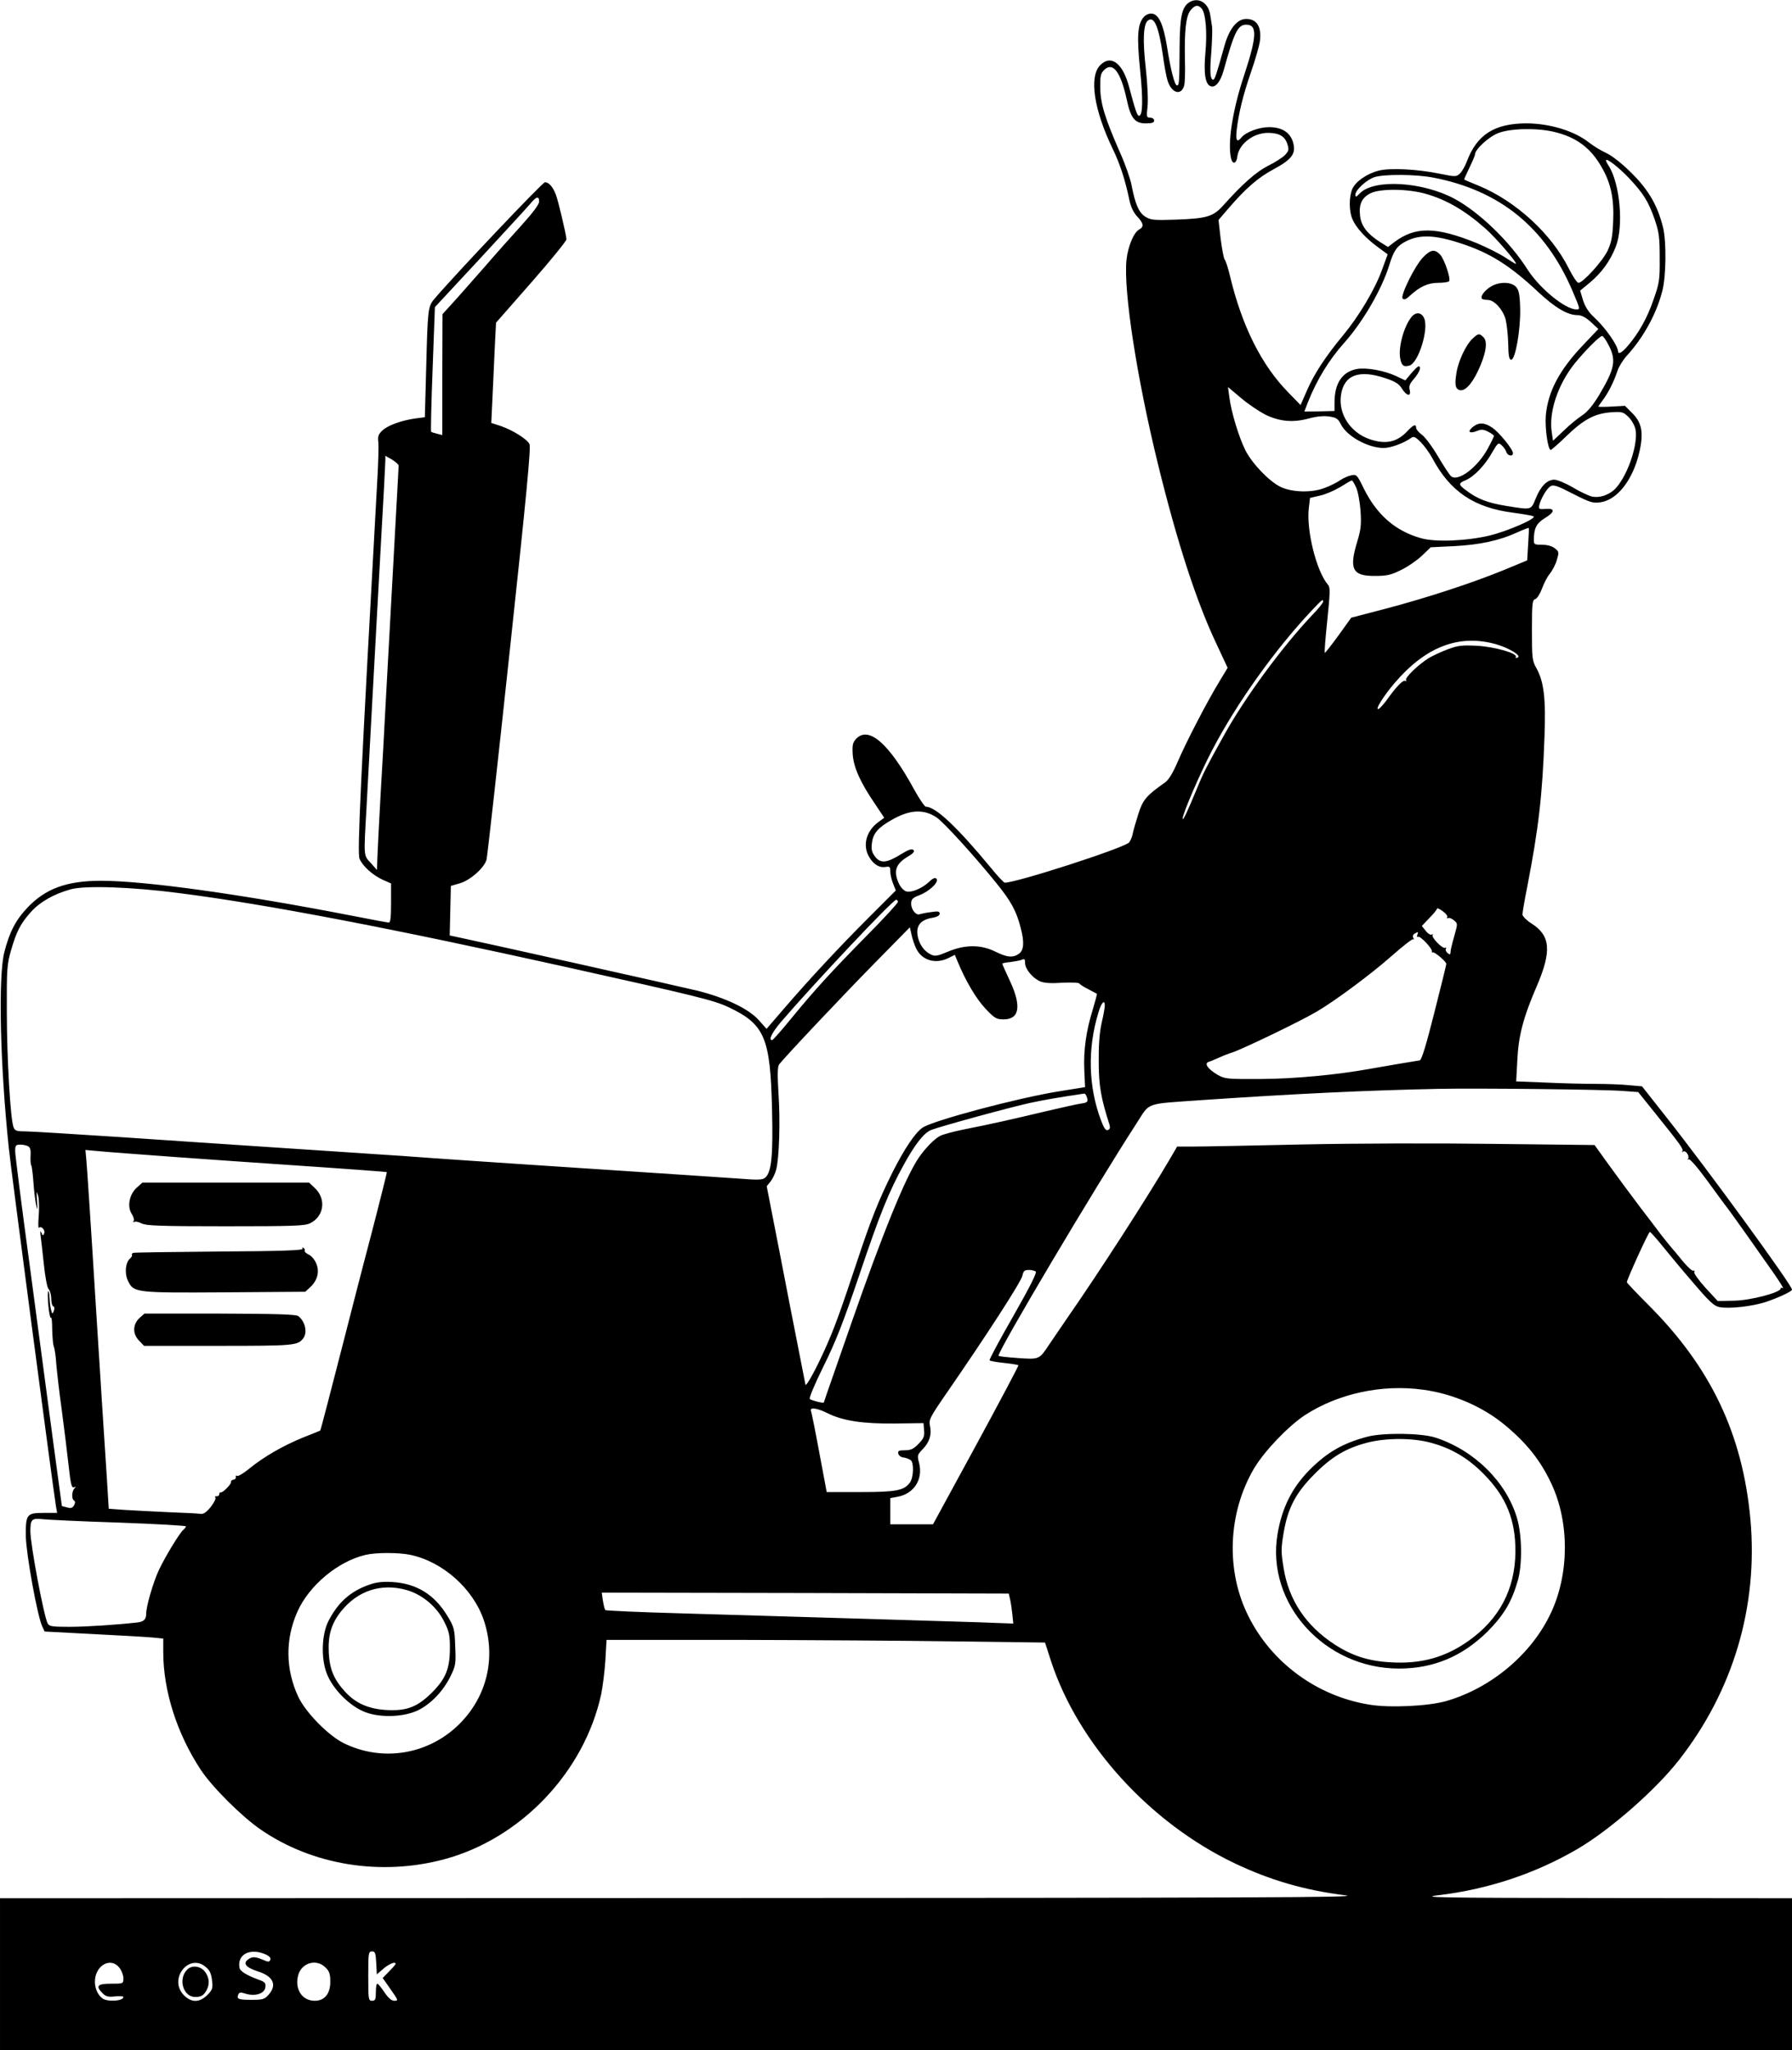 <?xml version="1.0" standalone="no"?>
<!DOCTYPE svg PUBLIC "-//W3C//DTD SVG 20010904//EN"
 "http://www.w3.org/TR/2001/REC-SVG-20010904/DTD/svg10.dtd">
<svg version="1.0" xmlns="http://www.w3.org/2000/svg"
 width="944pt" height="1080pt" viewBox="0 0 944 1080"
 preserveAspectRatio="xMidYMid meet">
<g transform="translate(0,1080) scale(0.1,-0.1)"
fill="#000000" stroke="none">
<path d="M6267 10789 c-40 -23 -52 -75 -53 -234 -1 -192 -2 -205 -14 -205 -12
0 -33 81 -52 202 -19 118 -43 172 -79 176 -15 2 -32 -5 -43 -17 -34 -37 -38
-103 -20 -281 16 -156 14 -240 -6 -240 -9 0 -19 27 -51 148 -33 128 -95 177
-153 119 -60 -60 -34 -235 66 -442 39 -81 65 -162 87 -267 8 -38 22 -68 42
-89 34 -36 36 -54 10 -68 -29 -16 -59 -89 -67 -161 -16 -164 55 -622 166
-1075 102 -416 205 -731 310 -951 l57 -122 -44 -73 c-64 -105 -175 -319 -219
-422 -27 -62 -47 -95 -68 -110 -97 -68 -116 -90 -140 -167 -13 -41 -27 -89
-30 -107 -4 -17 -13 -36 -19 -42 -40 -33 -592 -211 -654 -211 -5 0 -40 37 -77
83 -173 209 -287 317 -338 317 -7 0 -35 41 -63 92 -132 242 -239 335 -305 266
-18 -20 -21 -32 -18 -83 5 -68 40 -147 118 -261 l48 -72 -30 -22 c-66 -48 -86
-126 -48 -187 23 -38 54 -56 86 -50 21 4 24 0 24 -25 0 -16 7 -44 15 -64 l14
-35 -142 -142 c-154 -154 -311 -322 -451 -485 l-88 -102 -40 45 c-53 60 -172
117 -320 155 -90 22 -1141 257 -1276 285 l-33 7 3 130 3 131 48 14 c55 16 130
83 140 125 4 14 59 507 122 1097 88 818 113 1077 104 1092 -14 27 -90 74 -152
95 l-49 16 6 127 c3 69 9 188 12 263 l7 138 186 212 c102 116 185 219 185 227
-2 29 -44 206 -56 236 -15 40 -37 65 -57 65 -13 0 -480 -493 -583 -615 -34
-40 -35 -55 -43 -366 l-7 -257 -47 -6 c-74 -10 -146 -36 -176 -63 -22 -21 -26
-32 -22 -62 2 -20 0 -106 -5 -191 -88 -1590 -107 -1974 -94 -2004 16 -39 71
-88 125 -112 l41 -18 0 -103 c0 -76 -3 -103 -12 -103 -7 0 -92 16 -189 35
-585 114 -1094 185 -1327 185 -180 0 -292 -41 -387 -141 -62 -65 -95 -129
-122 -234 -33 -129 -23 -589 23 -1030 12 -118 233 -1794 249 -1892 l6 -33 -69
0 c-92 0 -97 -7 -96 -124 2 -94 61 -422 87 -475 l12 -26 250 -13 c138 -7 278
-15 313 -18 l62 -6 0 -72 c0 -204 73 -431 198 -620 61 -92 216 -246 315 -314
273 -188 633 -246 966 -157 404 108 739 460 828 870 8 39 18 119 22 178 l6
108 685 0 c377 -1 897 -4 1155 -8 l470 -6 32 -99 c143 -435 518 -849 965
-1063 189 -90 370 -143 588 -170 88 -11 -489 -13 -3492 -14 l-3598 -1 0 -400
0 -400 4720 0 4720 0 0 400 0 400 -987 1 c-888 1 -977 3 -875 15 261 31 510
114 731 243 171 100 410 309 534 467 287 366 419 810 378 1269 -41 449 -208
801 -537 1130 -63 63 -114 117 -114 120 0 14 114 265 121 265 4 0 33 -33 65
-72 32 -40 105 -128 163 -195 86 -101 111 -124 139 -129 51 -10 173 4 244 27
68 23 138 56 138 65 0 24 -451 642 -667 915 l-123 156 -68 6 c-37 4 -117 7
-178 7 -61 0 -180 3 -264 7 l-153 6 6 111 c6 129 31 226 103 392 79 185 72
266 -30 330 -25 16 -45 37 -46 46 0 10 11 75 25 145 60 309 80 482 91 788 8
204 -3 294 -42 364 -23 41 -24 53 -24 202 0 142 2 158 18 163 9 3 25 28 35 55
10 28 28 63 41 78 13 16 30 48 37 72 12 41 12 45 -10 62 -15 12 -39 19 -67 19
-40 0 -44 2 -44 24 0 62 13 88 56 115 55 33 58 54 7 50 -33 -3 -38 -1 -35 16
6 34 41 94 61 104 15 9 39 0 118 -41 91 -46 104 -50 145 -44 89 13 171 120
204 265 23 101 13 154 -37 204 l-39 39 -70 -4 c-38 -2 -70 -2 -70 0 0 2 11 18
24 35 29 39 59 99 76 152 7 22 29 58 49 80 87 95 156 219 187 339 21 77 23
261 5 336 -28 115 -75 197 -164 286 -52 52 -103 92 -134 107 -27 12 -68 37
-91 55 -78 62 -206 101 -329 102 -170 0 -263 -59 -316 -201 -10 -26 -26 -54
-37 -64 -19 -17 -24 -17 -107 0 -118 24 -260 31 -320 16 -63 -16 -123 -58
-140 -98 -17 -42 -17 -115 1 -157 18 -44 69 -100 133 -147 l53 -39 -30 -82
c-38 -105 -123 -246 -206 -346 -89 -107 -152 -202 -190 -291 l-33 -75 -64 66
c-141 143 -244 349 -307 611 -10 43 -23 84 -29 90 -5 7 -14 56 -21 110 l-11
98 48 56 c93 109 161 168 242 211 98 53 120 83 102 144 -16 51 -59 78 -126 78
-53 0 -121 -26 -144 -53 -25 -31 -33 -19 -26 41 11 89 32 177 75 302 22 63 42
134 46 157 12 78 -13 123 -71 123 -48 0 -89 -50 -115 -142 -42 -151 -51 -178
-59 -178 -16 0 -19 40 -10 146 4 58 6 118 4 133 -2 14 -7 43 -10 64 -10 62
-61 93 -108 66z m64 -35 c20 -25 29 -121 19 -230 -10 -110 -1 -168 27 -178 25
-10 52 22 69 83 56 203 75 241 119 241 59 0 56 -62 -10 -263 -63 -188 -90
-366 -69 -445 9 -31 28 -22 32 13 8 66 84 125 161 125 58 0 89 -17 102 -57 10
-31 9 -37 -12 -60 -13 -13 -53 -39 -88 -56 -62 -31 -133 -93 -237 -209 -53
-59 -85 -69 -249 -75 -117 -4 -133 -2 -161 15 -35 22 -54 67 -73 166 -6 32
-33 111 -62 175 -78 178 -102 255 -103 338 -1 61 2 76 20 94 46 45 87 -8 119
-153 21 -101 43 -128 101 -128 32 0 44 4 44 15 0 8 -9 15 -20 15 -20 0 -21 4
-15 58 4 32 0 119 -9 201 -17 148 -13 232 10 252 33 27 57 -27 79 -176 8 -61
20 -124 26 -141 21 -65 71 -80 87 -25 4 14 6 76 4 136 -3 152 5 229 29 260 23
29 41 32 60 9z m1857 -649 c116 -28 191 -83 250 -187 48 -83 65 -164 60 -282
-3 -82 -9 -112 -29 -156 -26 -55 -130 -170 -154 -170 -7 0 -30 34 -51 76 -91
182 -278 354 -473 435 -42 17 -77 32 -78 33 -1 1 11 28 27 61 16 33 30 65 30
71 0 27 73 94 123 113 64 25 203 28 295 6z m393 -243 c77 -82 103 -124 136
-219 23 -68 26 -94 26 -203 1 -116 -2 -132 -33 -220 -33 -96 -77 -174 -134
-241 -30 -35 -50 -48 -52 -31 -3 35 -67 126 -129 183 -27 25 -45 54 -56 88
l-15 50 52 43 c61 51 107 114 136 189 42 108 22 333 -38 426 -8 12 -14 25 -14
28 0 16 68 -37 121 -93z m-1034 3 c353 -67 593 -262 736 -596 42 -99 42 -99
21 -99 -58 0 -193 110 -257 210 -94 148 -254 302 -385 373 -168 90 -421 105
-497 30 -21 -22 -25 -23 -25 -8 0 24 60 79 101 92 51 16 216 15 306 -2z m-40
-85 c111 -31 208 -87 318 -184 56 -49 173 -186 160 -186 -3 0 -29 16 -58 35
-29 19 -95 52 -147 74 -217 88 -325 89 -437 4 l-31 -24 -39 24 c-68 43 -101
84 -108 137 -8 62 8 99 55 122 50 25 193 24 287 -2z m-4667 -42 c0 -15 -34
-60 -91 -123 -50 -55 -142 -158 -204 -230 -63 -71 -136 -155 -164 -185 l-50
-55 -1 -319 0 -318 -27 7 c-16 4 -30 8 -32 11 -2 2 1 151 8 330 l12 326 237
255 c130 141 250 271 265 289 33 40 47 43 47 12z m4855 -220 c154 -50 260
-117 410 -258 87 -81 153 -120 204 -120 22 0 43 -11 71 -36 l40 -37 -75 -79
c-130 -135 -191 -251 -202 -378 -5 -64 11 -180 26 -180 4 0 42 33 83 73 90 87
149 119 235 125 58 4 64 2 92 -25 17 -17 33 -46 37 -67 13 -74 -37 -229 -100
-303 -31 -37 -85 -58 -129 -49 -17 4 -63 25 -101 48 -39 23 -83 41 -98 41 -38
0 -72 -34 -98 -99 -26 -62 -19 -61 -156 -39 -98 16 -152 37 -211 82 -41 30
-41 37 -3 53 44 18 102 78 139 144 32 55 34 56 52 40 10 -9 21 -25 24 -35 7
-21 35 -26 35 -6 0 20 -73 110 -109 134 -41 28 -71 29 -102 4 -31 -25 -19 -37
20 -22 24 10 34 10 60 -3 17 -9 31 -19 31 -22 0 -4 -14 -33 -32 -66 -53 -99
-157 -178 -194 -147 -8 7 -39 54 -69 105 -30 51 -68 102 -85 114 -16 12 -30
28 -30 36 0 22 -14 17 -46 -17 -55 -59 -114 -71 -198 -43 -102 35 -166 132
-152 232 15 107 95 137 236 89 50 -17 70 -29 85 -54 25 -40 50 -44 41 -7 -5
20 0 33 24 60 28 33 39 64 23 64 -5 0 -22 -17 -39 -37 l-31 -37 -49 23 c-61
29 -157 46 -206 37 -77 -14 -118 -75 -118 -176 l0 -45 -80 -2 -79 -1 19 49
c46 117 112 225 192 314 98 110 198 282 237 410 23 75 40 99 86 123 73 38 153
35 290 -10z m780 -538 c40 -79 31 -123 -51 -261 -33 -55 -62 -89 -89 -107 -22
-14 -66 -50 -97 -80 l-57 -54 -7 48 c-15 105 33 249 121 359 55 68 132 145
145 145 5 0 21 -22 35 -50z m-1810 -364 c76 -37 146 -43 228 -21 44 12 80 15
109 11 38 -6 47 -12 61 -40 30 -63 143 -126 226 -126 37 0 105 25 143 52 15
11 23 8 52 -21 18 -18 46 -56 61 -84 94 -177 221 -262 427 -288 51 -7 99 -15
106 -19 20 -10 -133 -77 -230 -101 -122 -29 -288 -36 -363 -14 -135 38 -232
123 -301 262 -35 72 -38 75 -66 69 -16 -3 -42 -15 -57 -25 -15 -11 -52 -30
-82 -41 -67 -27 -173 -24 -233 5 -60 29 -149 122 -185 192 -35 70 -75 202 -85
281 l-7 53 70 -59 c38 -32 95 -70 126 -86z m-4565 -269 c0 -7 -7 -131 -15
-277 -14 -258 -35 -642 -55 -1005 -5 -99 -16 -301 -25 -450 -8 -148 -16 -299
-17 -334 l-2 -64 -33 37 c-38 41 -37 31 -23 278 5 95 19 344 30 553 11 209 32
579 45 822 14 244 25 454 25 467 l0 25 35 -20 c19 -12 35 -26 35 -32z m5043
-113 c10 -20 20 -74 24 -123 5 -74 2 -100 -16 -160 -46 -150 -27 -186 93 -185
62 0 84 5 138 32 35 17 84 51 109 75 l46 44 124 6 c134 7 238 29 333 73 31 14
58 24 59 23 2 -2 0 -42 -3 -88 l-5 -83 -118 -49 c-165 -68 -409 -148 -625
-205 l-184 -48 -66 -92 c-37 -51 -70 -93 -73 -93 -3 -1 3 76 13 171 15 146 16
174 4 187 -61 70 -116 290 -101 407 l6 51 52 12 c29 6 77 27 107 45 30 19 58
35 61 35 3 1 13 -15 22 -35z m-173 -604 c0 -6 -27 -39 -60 -73 -155 -164 -352
-431 -463 -632 -91 -164 -106 -192 -142 -280 -53 -128 -74 -172 -75 -157 0 24
90 235 155 359 129 248 334 535 529 741 52 55 56 58 56 42z m915 -225 c67 -20
132 -60 110 -69 -9 -3 -14 -2 -10 3 11 19 -108 53 -202 59 -80 4 -102 2 -155
-18 -35 -13 -80 -34 -102 -47 -57 -36 -127 -104 -119 -116 3 -5 1 -7 -4 -4
-12 7 -49 -32 -98 -101 -17 -23 -36 -44 -43 -47 -21 -8 23 64 83 135 166 195
343 262 540 205z m-2953 -910 c39 -26 197 -199 319 -350 75 -93 103 -144 125
-230 21 -77 18 -121 -8 -139 -32 -23 -63 -20 -127 12 -76 37 -160 36 -249 -2
-55 -23 -66 -25 -89 -14 -37 18 -64 58 -70 105 -6 49 19 78 78 88 25 4 39 12
39 22 0 12 -8 14 -46 8 -26 -3 -52 -9 -59 -11 -19 -8 -45 24 -45 55 0 24 7 31
43 45 53 20 106 71 90 87 -7 7 -19 3 -39 -17 -37 -34 -91 -57 -119 -50 -13 3
-30 21 -39 40 -30 64 -19 103 41 140 34 20 43 30 35 38 -8 8 -25 3 -64 -21
-75 -47 -109 -51 -137 -15 -18 23 -22 38 -18 72 6 51 31 81 103 122 95 55 168
59 236 15z m-3987 -400 c456 -58 1127 -187 2045 -391 678 -151 769 -173 846
-209 193 -91 222 -160 231 -540 6 -243 -3 -329 -35 -358 -14 -13 -35 -14 -137
-6 -115 8 -280 19 -1115 74 -206 14 -438 29 -515 35 -77 6 -207 15 -290 20
-82 6 -319 21 -525 35 -206 14 -575 38 -820 55 -245 16 -469 30 -498 30 -45 0
-54 3 -61 23 -16 42 -35 363 -35 607 -1 225 1 251 22 323 29 101 50 141 105
203 48 53 120 94 209 119 75 21 321 13 573 -20z m3785 -46 c0 -7 -71 -84 -159
-173 -191 -194 -276 -287 -401 -439 -52 -64 -98 -116 -102 -116 -22 -2 -2 38
44 93 175 204 591 646 609 646 5 0 9 -5 9 -11z m2894 -81 c-4 -6 -2 -8 3 -5 6
4 20 -1 32 -11 20 -16 20 -19 5 -72 -20 -72 -22 -82 -23 -99 -1 -11 -4 -11
-16 -1 -8 7 -12 17 -8 23 3 5 2 7 -4 4 -13 -8 -76 57 -66 68 5 4 3 5 -4 2 -6
-4 -21 4 -32 19 l-21 26 40 42 c22 22 40 45 40 49 0 5 14 -1 30 -13 17 -12 27
-26 24 -32z m-2798 -164 c30 -64 104 -85 172 -50 l32 16 14 -34 c45 -108 97
-195 146 -248 50 -53 59 -58 97 -58 84 0 95 70 33 203 -22 47 -40 87 -40 90 0
3 19 7 43 9 23 3 50 8 60 12 14 7 17 3 17 -17 0 -32 40 -80 80 -97 21 -9 59
-11 116 -7 46 2 87 1 90 -4 3 -5 24 -19 47 -30 23 -12 43 -23 45 -24 2 -2 -8
-38 -21 -82 -35 -111 -50 -218 -45 -321 l4 -89 -137 -22 c-219 -35 -668 -155
-720 -192 -39 -28 -95 -111 -158 -236 -72 -145 -113 -247 -187 -471 -87 -262
-119 -350 -167 -457 -48 -107 -100 -202 -104 -189 -1 5 -18 90 -37 189 -20 99
-65 332 -101 518 l-66 338 21 26 c11 14 24 42 29 62 16 61 22 259 12 401 -6
101 -5 139 3 152 22 31 350 379 522 553 l167 170 9 -39 c4 -21 15 -53 24 -72z
m2640 70 c-3 -8 -2 -12 4 -9 11 7 77 -63 73 -77 -2 -4 1 -7 6 -5 10 2 71 -50
70 -61 0 -4 -28 -119 -63 -256 -43 -171 -67 -250 -77 -252 -8 -1 -57 -10 -109
-18 -52 -9 -120 -21 -150 -26 -175 -32 -398 -53 -575 -54 -182 -1 -192 0 -231
22 -51 30 -72 60 -47 68 10 3 36 14 58 24 22 10 51 21 65 25 50 16 351 160
445 215 95 55 290 200 396 294 59 52 110 92 114 88 5 -4 5 -1 0 7 -4 8 -2 17
6 22 20 12 22 11 15 -7z m-1646 -371 c0 -10 -7 -52 -17 -93 -11 -50 -16 -119
-15 -205 0 -125 12 -191 57 -331 4 -15 2 -23 -9 -27 -11 -4 -20 9 -36 51 -67
178 -72 379 -13 570 15 51 33 69 33 35z m2728 -450 l82 -6 93 -116 c133 -165
148 -187 139 -196 -4 -5 -2 -5 5 -1 14 8 36 -27 25 -39 -4 -5 -2 -5 4 -2 6 4
49 -46 100 -116 49 -67 94 -129 101 -137 13 -16 153 -213 248 -349 32 -47 54
-81 47 -77 -7 4 -12 3 -12 -2 0 -21 -160 -63 -246 -64 l-85 -2 -64 69 c-35 39
-62 76 -60 83 3 7 1 11 -4 8 -5 -4 -29 18 -53 46 -23 29 -53 64 -65 78 -12 14
-34 42 -50 62 -15 21 -67 88 -114 150 -47 62 -120 161 -162 219 l-77 107 -527
6 c-303 4 -735 3 -1013 -3 -267 -6 -524 -11 -572 -11 l-87 0 -42 -72 c-110
-188 -374 -598 -538 -833 -30 -44 -72 -105 -92 -135 -55 -83 -53 -82 -168 -74
-56 4 -101 9 -101 12 0 31 510 889 727 1224 74 114 38 101 348 123 485 33 857
51 1245 59 199 4 867 -3 968 -11z m-2824 -29 c10 -27 7 -32 -26 -37 -18 -2
-103 -21 -188 -41 -180 -43 -296 -69 -433 -96 -54 -11 -110 -26 -125 -34 -30
-16 -77 -64 -111 -113 -71 -103 -193 -405 -356 -873 -24 -69 -66 -190 -94
-270 -28 -80 -51 -146 -51 -148 0 -6 -65 10 -74 18 -5 5 26 79 72 172 64 129
103 228 186 473 111 330 157 444 239 593 60 108 105 165 144 180 53 20 422
121 520 142 80 17 150 29 284 49 4 1 10 -6 13 -15z m-5574 -264 c10 -6 13 -22
11 -49 -1 -22 0 -45 4 -51 3 -5 8 -45 11 -87 3 -43 9 -96 14 -118 8 -36 9 -34
5 20 -3 52 -3 55 6 25 5 -19 6 -66 3 -105 -3 -38 -3 -67 1 -63 13 12 34 -12
28 -29 -6 -14 -8 -14 -15 3 -6 13 -7 8 -4 -16 3 -19 10 -87 17 -150 7 -67 17
-122 25 -131 8 -8 14 -32 14 -51 0 -20 5 -38 11 -40 6 -2 7 -11 3 -23 -8 -19
-9 -18 -15 5 -4 14 -7 43 -8 64 -1 22 -4 37 -7 33 -3 -3 -3 -38 1 -78 4 -39
10 -67 14 -61 3 5 6 -22 6 -61 1 -40 4 -81 9 -92 4 -11 10 -49 12 -85 3 -36
15 -146 29 -245 13 -99 29 -227 35 -283 13 -118 17 -135 34 -125 6 3 6 1 -2
-8 -14 -16 -16 -55 -2 -64 7 -4 7 -12 0 -25 -8 -14 -16 -17 -37 -11 l-27 7
-48 355 c-26 195 -81 607 -122 917 -42 309 -76 578 -76 597 0 32 3 35 28 35
15 0 34 -4 42 -10z m785 -56 c193 -14 411 -29 485 -34 459 -31 615 -43 618
-45 1 -1 -36 -150 -83 -331 -48 -181 -113 -435 -146 -564 -71 -277 -120 -465
-122 -466 -1 -1 -42 -18 -91 -37 -105 -43 -206 -101 -282 -163 -30 -25 -59
-42 -65 -39 -5 4 -8 1 -7 -6 2 -7 -4 -13 -12 -14 -8 -1 -14 -6 -13 -12 2 -12
-45 -59 -55 -55 -4 1 -7 -4 -7 -10 -1 -7 -7 -12 -14 -10 -7 1 -10 -2 -6 -8 3
-5 -8 -27 -25 -49 -23 -28 -38 -38 -53 -36 -12 2 -89 6 -172 9 -82 4 -186 9
-231 12 l-81 6 -11 177 c-7 97 -32 498 -57 891 -24 393 -47 739 -50 769 l-5
53 67 -6 c38 -4 226 -18 418 -32z m4521 -602 c8 -5 -31 -82 -118 -235 -72
-125 -128 -230 -125 -233 3 -4 38 -10 77 -14 39 -4 73 -10 75 -12 2 -2 -98
-191 -223 -421 l-227 -417 -112 0 -113 0 0 69 0 69 38 7 c87 16 135 91 114
177 -11 41 -10 44 19 74 36 37 48 77 38 123 -7 32 -1 44 93 180 205 297 389
581 394 611 5 24 11 30 33 30 14 0 31 -4 37 -8z m2041 -623 c157 -21 316 -90
433 -188 115 -96 186 -186 243 -308 95 -203 94 -474 -3 -680 -101 -216 -313
-395 -551 -464 -94 -27 -298 -37 -405 -19 -274 44 -514 219 -637 465 -121 240
-109 544 29 779 54 91 179 222 268 281 176 114 406 164 623 134z m-3139 -123
c81 -41 189 -57 357 -55 l150 2 3 -38 c3 -31 -2 -43 -29 -71 -26 -27 -41 -34
-72 -34 -31 0 -38 -3 -35 -17 2 -10 14 -20 28 -21 14 -2 31 -9 38 -14 17 -15
15 -89 -4 -117 -31 -43 -70 -51 -261 -51 l-178 0 -39 208 c-21 114 -41 213
-44 220 -7 20 34 14 86 -12z m-3731 -577 c194 -7 353 -16 353 -20 0 -3 -7 -12
-15 -19 -19 -16 -94 -139 -128 -211 -30 -64 -67 -191 -67 -231 0 -28 -12 -41
-45 -45 -107 -12 -270 -23 -357 -23 -93 0 -109 2 -117 18 -20 38 -91 415 -91
486 0 62 7 69 64 63 28 -3 210 -12 403 -18z m1535 -170 c171 -36 331 -179 387
-345 65 -196 17 -400 -128 -545 -162 -162 -405 -203 -610 -102 -80 39 -200
161 -239 243 -68 145 -70 303 -6 448 61 139 214 267 360 301 56 13 174 13 236
0z m3159 -234 c4 -16 9 -52 12 -79 l5 -49 -187 7 c-192 6 -882 27 -1566 47
-214 6 -393 14 -396 17 -4 4 -9 26 -13 50 l-6 42 1072 -2 1072 -3 7 -30z
m-3926 -1869 c24 -10 33 -20 29 -30 -5 -12 -10 -13 -39 0 -42 17 -56 18 -79 1
-27 -20 -10 -42 49 -61 84 -26 106 -71 61 -123 -22 -25 -30 -28 -90 -28 -70 0
-80 4 -71 27 5 13 12 14 40 5 50 -15 99 1 103 34 3 22 -3 28 -30 38 -66 24
-103 46 -106 64 -14 70 53 106 133 73z m587 -46 l3 -61 35 30 c19 17 44 30 55
31 16 0 12 -7 -20 -40 l-39 -40 42 -60 c40 -57 41 -60 20 -60 -16 0 -32 14
-53 45 -16 24 -33 45 -37 45 -5 0 -8 -20 -8 -45 0 -38 -3 -45 -20 -45 -19 0
-20 7 -20 130 0 122 1 130 20 130 16 0 19 -8 22 -60z m-1353 -26 c12 -15 21
-40 21 -55 0 -29 0 -29 -65 -29 -72 0 -83 -12 -44 -51 17 -17 30 -20 65 -16
24 2 44 1 44 -3 0 -22 -85 -27 -111 -7 -24 18 -39 52 -39 87 0 86 83 133 129
74z m456 3 c20 -16 28 -35 32 -69 5 -42 3 -50 -25 -78 -41 -40 -83 -41 -123
-1 -84 85 27 226 116 148z m630 -2 c20 -19 25 -34 25 -75 0 -63 -30 -100 -82
-100 -67 0 -107 62 -87 135 18 66 97 88 144 40z"/>
<path d="M7497 9445 c-44 -45 -122 -204 -108 -218 8 -8 19 -3 38 15 52 48 95
68 150 68 28 0 54 4 57 9 9 14 -25 115 -47 139 -29 31 -50 28 -90 -13z"/>
<path d="M7853 9290 c-33 -20 -57 -53 -46 -64 3 -3 17 -6 30 -6 34 0 79 -49
94 -101 6 -24 13 -82 14 -129 1 -65 5 -85 16 -85 22 0 50 162 47 271 -2 74 -7
96 -22 113 -25 27 -89 28 -133 1z"/>
<path d="M7438 9133 c-41 -47 -73 -161 -62 -220 7 -39 17 -47 48 -39 48 12
104 194 78 250 -13 30 -42 34 -64 9z"/>
<path d="M7756 9015 c-34 -32 -75 -119 -84 -182 -9 -58 -6 -79 14 -87 27 -11
64 25 99 98 42 88 54 156 30 179 -22 22 -27 22 -59 -8z"/>
<path d="M720 4543 c-39 -35 -51 -99 -26 -138 9 -14 14 -31 10 -37 -4 -6 -3
-8 3 -5 6 4 24 0 39 -8 24 -12 96 -15 441 -15 362 0 417 2 447 16 73 36 86
128 24 186 l-30 28 -439 0 -439 0 -30 -27z"/>
<path d="M1594 4222 c5 -9 -109 -13 -436 -15 -244 -2 -448 -5 -455 -7 -7 -2
-10 -7 -8 -11 3 -3 -2 -12 -10 -19 -24 -20 -30 -78 -11 -117 30 -63 37 -64
511 -61 l423 3 26 24 c39 36 50 82 32 125 -8 20 -26 41 -40 47 -14 7 -23 15
-21 20 3 4 0 11 -6 15 -8 4 -9 3 -5 -4z"/>
<path d="M736 3858 c-38 -35 -39 -86 -1 -123 l24 -25 391 0 c400 0 418 2 447
39 24 31 11 90 -26 118 -12 9 -117 12 -413 13 l-397 0 -25 -22z"/>
<path d="M7205 3232 c-130 -34 -213 -82 -306 -175 -92 -93 -146 -200 -169
-338 -62 -366 247 -709 640 -709 181 0 333 64 464 193 88 88 130 159 162 272
24 85 22 239 -5 329 -57 191 -226 357 -430 423 -75 24 -272 26 -356 5z m335
-33 c107 -29 194 -81 275 -163 120 -121 169 -243 168 -411 -2 -197 -84 -354
-247 -469 -122 -87 -251 -123 -410 -113 -117 6 -205 35 -297 95 -150 98 -240
233 -267 401 -14 85 -14 103 0 186 22 131 64 211 163 310 90 91 166 136 277
165 102 26 241 26 338 -1z"/>
<path d="M1943 2451 c-97 -34 -163 -93 -213 -191 -35 -68 -40 -195 -9 -275 31
-83 122 -174 204 -205 84 -31 207 -25 281 12 67 35 128 99 166 175 29 59 30
67 26 160 -3 92 -6 102 -41 160 -69 114 -163 171 -290 179 -53 3 -86 -1 -124
-15z m198 -27 c82 -23 159 -87 198 -165 27 -53 31 -73 31 -139 0 -110 -21
-162 -94 -236 -78 -77 -134 -99 -245 -92 -91 6 -159 36 -214 97 -58 64 -80
116 -85 202 -5 94 13 155 65 221 88 109 211 149 344 112z"/>
<path d="M986 424 c-49 -49 -21 -144 42 -144 33 0 45 8 61 37 17 33 13 67 -10
97 -24 30 -69 35 -93 10z"/>
</g>
</svg>
